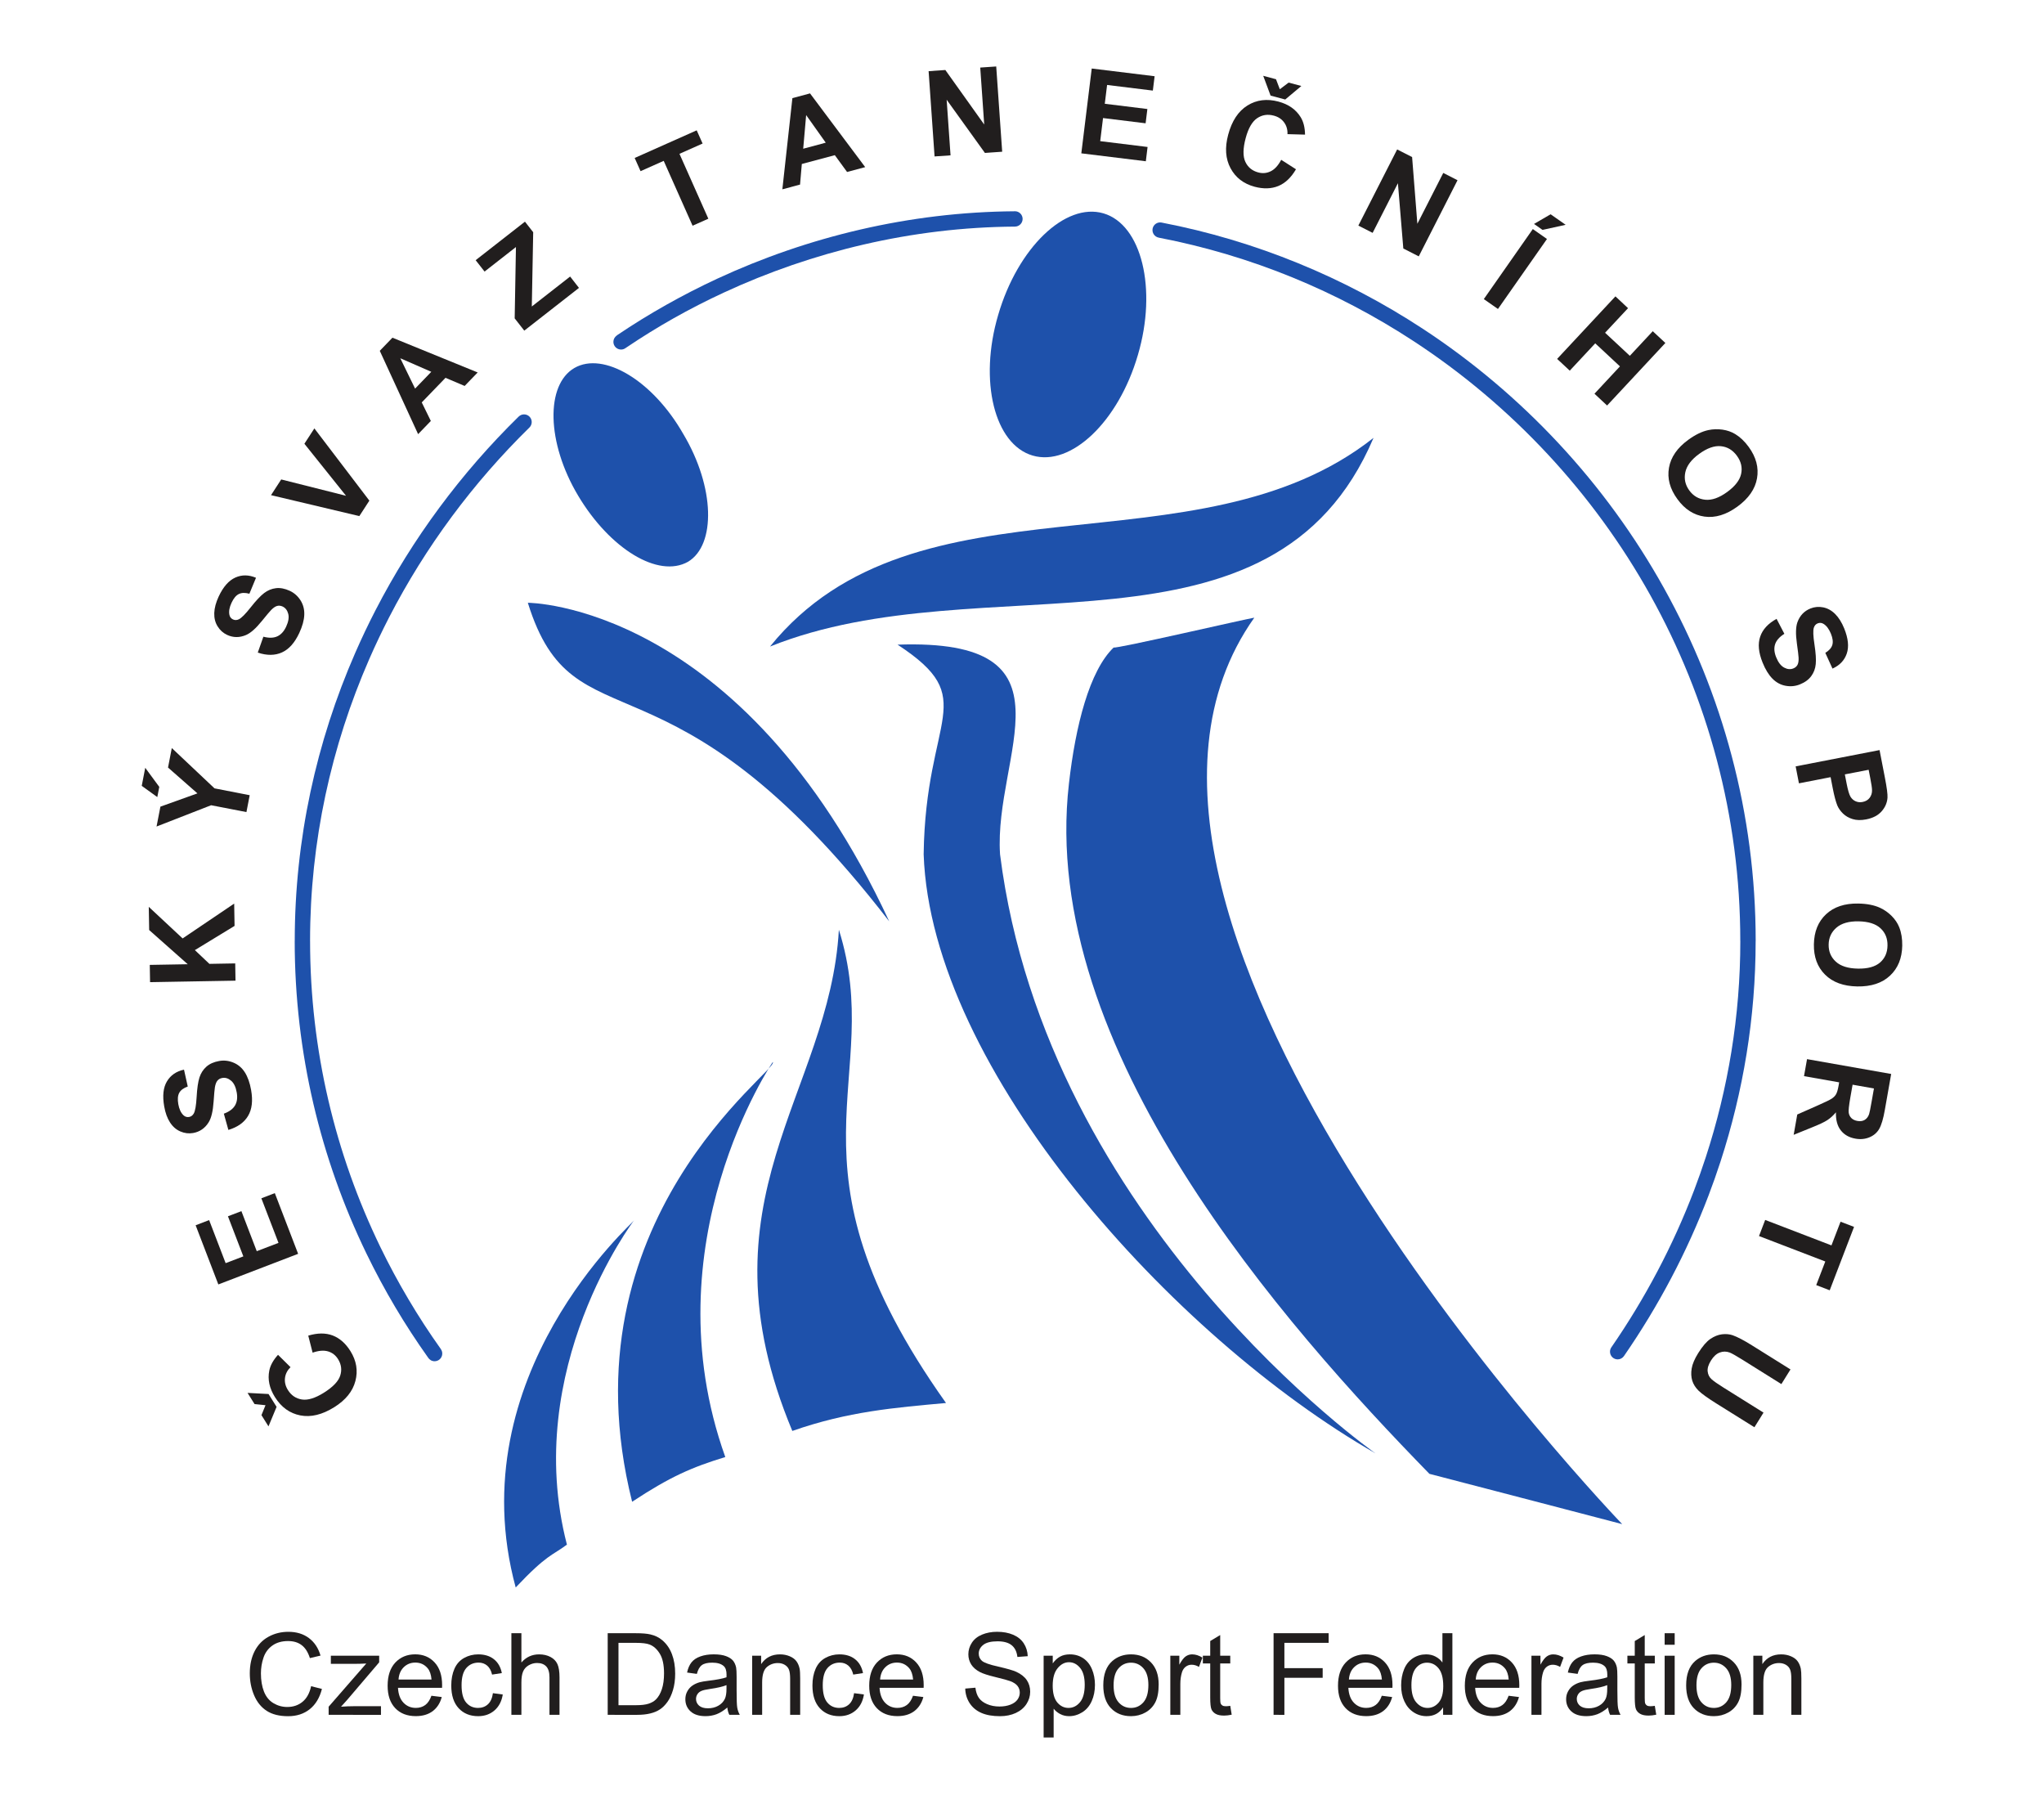 <?xml version="1.0" encoding="UTF-8"?>
<svg width="34mm" height="30mm" version="1.2" viewBox="0 0 403.97 384.8" xmlns="http://www.w3.org/2000/svg">
 <g transform="translate(-106.66 -220.39)">
  <g fill="#1e51ab" fill-rule="evenodd">
   <path d="m203.21 348.97c9.934 31.992 29.812 6.754 77.105 67.961-31.598-67.961-77.105-67.961-77.105-67.961"/>
   <path d="m383.65 313.79c-37.758 29.809-97.574 5.961-128.77 44.516 45.508-18.285 107.31 5.961 128.77-44.516"/>
   <path d="m303.96 402.62c-1.391-21.266 17.488-46.105-21.863-44.715 17.887 11.727 5.965 14.902 5.566 44.715 1.59 45.902 53.062 102.94 96.383 127.78 0 0-70.152-49.086-80.086-127.78"/>
   <path d="m358.21 352.15c-0.594 0-29.809 6.754-30.004 6.359-5.172 4.965-8.148 16.691-9.543 29.012-6.555 56.637 46.105 115.66 76.906 147.26 4.508 1.152 41.137 10.73 41.137 10.73s-124.2-128.97-78.496-193.36"/>
   <path d="m211.55 549.88c-3.176 2.387-4.172 1.988-10.93 9.141-12.32-45.309 25.438-78.098 25.238-78.297 0 0-24.043 31.598-14.309 69.156"/>
   <path d="m245.34 531.2c-7.16 2.188-11.73 4.172-19.879 9.539-15.102-60.215 31.598-92.211 30.008-93.801 0 0-26.426 38.754-10.129 84.262"/>
   <path d="m292.43 519.67c-10.93 0.996-20.867 1.789-32.789 5.961-20.668-49.48 7.949-71.738 9.934-106.91 10.137 32.195-13.711 49.484 22.855 100.95"/>
   <path d="m213.14 298.89c6.16-3.574 16.695 2.582 23.254 14.109 6.754 11.328 6.953 23.648 0.996 27.223-6.363 3.582-16.695-2.777-23.453-14.105-6.758-11.328-6.957-23.648-0.797-27.227"/>
   <path d="m326.02 265.9c8.145 2.387 11.523 16.098 7.352 30.207-4.172 14.309-14.309 23.848-22.457 21.461-8.145-2.383-11.52-15.895-7.348-30.008 4.172-14.305 14.305-24.043 22.453-21.66"/>
  </g>
  <g fill="#211e1e">
   <path d="m156.97 580.08 2.309 0.586c-0.484 1.887-1.355 3.332-2.609 4.328-1.254 0.992-2.785 1.488-4.602 1.488-1.879 0-3.402-0.383-4.578-1.145-1.176-0.766-2.07-1.871-2.684-3.32s-0.918-3.008-0.918-4.668c0-1.812 0.344-3.394 1.035-4.746 0.695-1.348 1.68-2.375 2.961-3.074 1.277-0.699 2.684-1.051 4.219-1.051 1.742 0 3.207 0.441 4.394 1.332 1.188 0.887 2.016 2.133 2.481 3.742l-2.266 0.535c-0.406-1.27-0.992-2.191-1.762-2.769-0.766-0.582-1.73-0.867-2.898-0.867-1.336 0-2.449 0.316-3.352 0.961-0.898 0.645-1.531 1.504-1.891 2.586-0.367 1.078-0.547 2.191-0.547 3.34 0 1.484 0.215 2.773 0.645 3.879 0.434 1.102 1.102 1.93 2.012 2.477 0.914 0.547 1.898 0.82 2.961 0.82 1.289 0 2.379-0.375 3.273-1.117 0.898-0.746 1.5-1.852 1.816-3.316"/>
   <path d="m160.71 586.19v-1.734l8.031-9.215c-0.914 0.051-1.715 0.07-2.414 0.07h-5.144v-1.73h10.309v1.41l-6.824 8.004-1.316 1.461c0.953-0.07 1.855-0.105 2.695-0.105h5.828v1.84z"/>
   <path d="m182.64 582.12 2.207 0.273c-0.348 1.293-0.992 2.293-1.93 3.008-0.945 0.707-2.148 1.066-3.613 1.066-1.844 0-3.309-0.57-4.387-1.703-1.082-1.137-1.621-2.727-1.621-4.781 0-2.121 0.547-3.769 1.637-4.941 1.098-1.168 2.512-1.758 4.254-1.758 1.688 0 3.062 0.574 4.129 1.723 1.07 1.148 1.605 2.766 1.605 4.844 0 0.129-4e-3 0.32-0.012 0.574h-9.402c0.074 1.383 0.469 2.445 1.176 3.18 0.703 0.738 1.578 1.105 2.633 1.105 0.781 0 1.453-0.207 2.008-0.617 0.555-0.41 0.992-1.066 1.316-1.973m-7.016-3.457h7.039c-0.094-1.059-0.363-1.855-0.805-2.383-0.684-0.824-1.566-1.238-2.648-1.238-0.98 0-1.809 0.332-2.477 0.988-0.668 0.652-1.039 1.535-1.109 2.633"/>
   <path d="m195.76 581.57 2.102 0.277c-0.23 1.445-0.816 2.578-1.766 3.398-0.945 0.82-2.106 1.23-3.484 1.23-1.723 0-3.113-0.562-4.16-1.691-1.051-1.129-1.578-2.746-1.578-4.852 0-1.363 0.23-2.555 0.68-3.574 0.453-1.023 1.137-1.789 2.062-2.301 0.918-0.512 1.926-0.766 3.008-0.766 1.371 0 2.492 0.348 3.359 1.043 0.871 0.691 1.43 1.672 1.68 2.949l-2.082 0.32c-0.195-0.848-0.547-1.484-1.047-1.914-0.504-0.426-1.113-0.641-1.824-0.641-1.078 0-1.957 0.387-2.629 1.16-0.672 0.77-1.008 1.992-1.008 3.66 0 1.695 0.324 2.93 0.977 3.699 0.648 0.766 1.496 1.148 2.543 1.148 0.836 0 1.535-0.258 2.098-0.773 0.562-0.516 0.922-1.305 1.07-2.375"/>
   <path d="m199.7 586.19v-17.41h2.137v6.246c0.996-1.152 2.258-1.734 3.777-1.734 0.93 0 1.742 0.188 2.43 0.555 0.691 0.363 1.184 0.875 1.48 1.523 0.297 0.648 0.445 1.594 0.445 2.828v7.992h-2.141v-7.992c0-1.066-0.23-1.844-0.691-2.332s-1.121-0.734-1.965-0.734c-0.633 0-1.23 0.168-1.789 0.496-0.559 0.328-0.957 0.773-1.191 1.336-0.238 0.562-0.355 1.34-0.355 2.328v6.898z"/>
   <path d="m220.25 586.19v-17.41h5.996c1.352 0 2.387 0.086 3.098 0.254 1 0.227 1.852 0.641 2.555 1.242 0.918 0.777 1.605 1.77 2.059 2.977 0.461 1.207 0.688 2.586 0.688 4.137 0 1.32-0.156 2.492-0.469 3.516-0.305 1.02-0.699 1.867-1.188 2.535-0.48 0.672-1.008 1.199-1.582 1.578-0.574 0.387-1.266 0.68-2.078 0.875-0.812 0.199-1.746 0.297-2.797 0.297zm2.301-2.055h3.719c1.148 0 2.051-0.105 2.703-0.32 0.652-0.215 1.172-0.516 1.562-0.902 0.547-0.543 0.973-1.285 1.273-2.203 0.305-0.922 0.461-2.039 0.461-3.356 0-1.82-0.301-3.219-0.898-4.195-0.598-0.98-1.324-1.633-2.18-1.965-0.617-0.242-1.613-0.359-2.981-0.359h-3.66z"/>
   <path d="m245.77 584.63c-0.793 0.672-1.555 1.145-2.285 1.426-0.734 0.273-1.52 0.414-2.359 0.414-1.387 0-2.449-0.336-3.195-1.016-0.738-0.676-1.113-1.543-1.113-2.594 0-0.621 0.137-1.184 0.422-1.695 0.277-0.512 0.648-0.918 1.102-1.227 0.457-0.309 0.969-0.543 1.539-0.703 0.418-0.109 1.051-0.219 1.898-0.32 1.727-0.203 3-0.449 3.816-0.734 8e-3 -0.293 0.012-0.48 0.012-0.559 0-0.871-0.203-1.484-0.609-1.84-0.543-0.484-1.359-0.723-2.434-0.723-1.004 0-1.746 0.172-2.227 0.527-0.48 0.352-0.832 0.977-1.062 1.871l-2.09-0.289c0.191-0.891 0.504-1.617 0.938-2.164 0.434-0.551 1.066-0.977 1.891-1.273 0.82-0.293 1.773-0.445 2.859-0.445 1.078 0 1.949 0.129 2.625 0.383 0.672 0.254 1.168 0.57 1.488 0.957 0.312 0.383 0.531 0.867 0.664 1.453 0.066 0.363 0.105 1.023 0.105 1.969v2.852c0 1.988 0.043 3.246 0.137 3.769 0.09 0.527 0.273 1.035 0.539 1.516h-2.234c-0.219-0.441-0.363-0.961-0.426-1.555m-0.176-4.777c-0.781 0.32-1.941 0.59-3.492 0.812-0.879 0.125-1.504 0.266-1.863 0.426-0.367 0.156-0.648 0.387-0.844 0.695-0.199 0.305-0.301 0.641-0.301 1.016 0 0.57 0.219 1.043 0.648 1.426 0.43 0.375 1.062 0.566 1.895 0.566 0.82 0 1.555-0.18 2.195-0.539 0.641-0.359 1.117-0.855 1.414-1.48 0.23-0.48 0.348-1.195 0.348-2.133z"/>
   <path d="m251.07 586.19v-12.609h1.918v1.789c0.93-1.383 2.266-2.078 4.016-2.078 0.762 0 1.457 0.137 2.094 0.41 0.641 0.273 1.117 0.633 1.434 1.078 0.316 0.441 0.539 0.969 0.668 1.578 0.078 0.395 0.117 1.09 0.117 2.078v7.754h-2.141v-7.672c0-0.867-0.082-1.52-0.246-1.953-0.168-0.43-0.465-0.777-0.883-1.031-0.426-0.258-0.922-0.391-1.492-0.391-0.914 0-1.695 0.293-2.359 0.867-0.664 0.582-0.992 1.676-0.992 3.293v6.887z"/>
   <path d="m272.82 581.57 2.098 0.277c-0.227 1.445-0.812 2.578-1.762 3.398-0.945 0.82-2.109 1.23-3.484 1.23-1.723 0-3.113-0.562-4.16-1.691-1.051-1.129-1.578-2.746-1.578-4.852 0-1.363 0.227-2.555 0.68-3.574 0.453-1.023 1.137-1.789 2.062-2.301 0.918-0.512 1.926-0.766 3.008-0.766 1.371 0 2.492 0.348 3.359 1.043 0.871 0.691 1.43 1.672 1.68 2.949l-2.082 0.32c-0.199-0.848-0.547-1.484-1.051-1.914-0.5-0.426-1.109-0.641-1.82-0.641-1.078 0-1.957 0.387-2.629 1.16-0.672 0.77-1.008 1.992-1.008 3.66 0 1.695 0.324 2.93 0.977 3.699 0.648 0.766 1.496 1.148 2.539 1.148 0.84 0 1.539-0.258 2.102-0.773 0.562-0.516 0.918-1.305 1.07-2.375"/>
   <path d="m285.39 582.12 2.207 0.273c-0.348 1.293-0.992 2.293-1.934 3.008-0.945 0.707-2.148 1.066-3.609 1.066-1.848 0-3.309-0.57-4.387-1.703-1.082-1.137-1.621-2.727-1.621-4.781 0-2.121 0.547-3.769 1.637-4.941 1.094-1.168 2.512-1.758 4.254-1.758 1.684 0 3.062 0.574 4.129 1.723 1.07 1.148 1.605 2.766 1.605 4.844 0 0.129-4e-3 0.32-0.012 0.574h-9.406c0.078 1.383 0.473 2.445 1.176 3.18 0.707 0.738 1.582 1.105 2.637 1.105 0.781 0 1.449-0.207 2.008-0.617 0.555-0.41 0.992-1.066 1.316-1.973m-7.019-3.457h7.043c-0.094-1.059-0.363-1.855-0.805-2.383-0.684-0.824-1.566-1.238-2.648-1.238-0.98 0-1.809 0.332-2.477 0.988-0.668 0.652-1.039 1.535-1.113 2.633"/>
   <path d="m296.53 580.59 2.176-0.191c0.102 0.871 0.34 1.586 0.715 2.144 0.379 0.559 0.961 1.012 1.754 1.355 0.789 0.344 1.68 0.516 2.668 0.516 0.883 0 1.656-0.133 2.328-0.391 0.672-0.262 1.176-0.621 1.504-1.074 0.328-0.461 0.496-0.953 0.496-1.492 0-0.547-0.16-1.02-0.48-1.43-0.316-0.41-0.836-0.75-1.562-1.027-0.473-0.18-1.5-0.465-3.102-0.852-1.598-0.383-2.719-0.746-3.363-1.086-0.828-0.434-1.449-0.977-1.859-1.621-0.402-0.645-0.605-1.367-0.605-2.168 0-0.875 0.246-1.699 0.746-2.461 0.496-0.766 1.227-1.344 2.184-1.742 0.961-0.395 2.023-0.594 3.195-0.594 1.293 0 2.426 0.207 3.414 0.625 0.988 0.414 1.746 1.027 2.277 1.832 0.523 0.805 0.812 1.723 0.852 2.746l-2.207 0.164c-0.121-1.098-0.523-1.934-1.207-2.492-0.688-0.562-1.695-0.844-3.035-0.844-1.391 0-2.406 0.258-3.047 0.766-0.637 0.512-0.957 1.129-0.957 1.848 0 0.625 0.227 1.141 0.676 1.543 0.449 0.406 1.602 0.82 3.477 1.238 1.871 0.426 3.156 0.797 3.856 1.113 1.012 0.469 1.762 1.062 2.242 1.773 0.484 0.719 0.723 1.547 0.723 2.477s-0.262 1.801-0.793 2.621c-0.531 0.816-1.293 1.453-2.285 1.914-0.992 0.453-2.113 0.68-3.356 0.68-1.574 0-2.894-0.227-3.957-0.691-1.066-0.457-1.902-1.145-2.512-2.07-0.602-0.918-0.922-1.965-0.953-3.129"/>
   <path d="m313.26 591.02v-17.441h1.945v1.637c0.457-0.641 0.977-1.121 1.559-1.441 0.574-0.32 1.273-0.484 2.098-0.484 1.078 0 2.027 0.281 2.852 0.832 0.824 0.555 1.445 1.336 1.863 2.348 0.422 1.008 0.633 2.113 0.633 3.32 0 1.289-0.23 2.449-0.695 3.484-0.465 1.035-1.137 1.824-2.019 2.375-0.883 0.547-1.812 0.824-2.785 0.824-0.715 0-1.352-0.152-1.918-0.449-0.566-0.301-1.031-0.684-1.395-1.141v6.137zm1.934-11.066c0 1.621 0.328 2.82 0.984 3.602 0.656 0.773 1.457 1.16 2.391 1.16 0.945 0 1.762-0.398 2.438-1.207 0.68-0.801 1.02-2.047 1.02-3.734 0-1.609-0.332-2.809-0.996-3.609-0.66-0.801-1.449-1.199-2.367-1.199-0.91 0-1.719 0.426-2.418 1.277-0.703 0.848-1.051 2.09-1.051 3.711"/>
   <path d="m325.99 579.88c0-2.332 0.648-4.062 1.949-5.188 1.086-0.934 2.406-1.402 3.965-1.402 1.734 0 3.156 0.566 4.254 1.707 1.102 1.137 1.648 2.703 1.648 4.707 0 1.625-0.242 2.902-0.727 3.828-0.488 0.934-1.195 1.656-2.125 2.172-0.934 0.512-1.945 0.77-3.051 0.77-1.762 0-3.188-0.566-4.277-1.699-1.094-1.133-1.637-2.762-1.637-4.894m2.199 0c0 1.617 0.352 2.828 1.059 3.629 0.703 0.809 1.594 1.207 2.656 1.207s1.945-0.402 2.652-1.211c0.703-0.809 1.055-2.039 1.055-3.691 0-1.562-0.352-2.746-1.062-3.547-0.707-0.805-1.59-1.203-2.644-1.203-1.062 0-1.953 0.398-2.656 1.199-0.707 0.797-1.059 2.004-1.059 3.617"/>
   <path d="m340.29 586.19v-12.609h1.922v1.91c0.492-0.895 0.945-1.488 1.363-1.77 0.414-0.285 0.871-0.43 1.371-0.43 0.719 0 1.449 0.23 2.195 0.691l-0.738 1.984c-0.516-0.312-1.039-0.465-1.562-0.465-0.473 0-0.891 0.141-1.262 0.418-0.375 0.285-0.637 0.676-0.797 1.172-0.234 0.762-0.355 1.59-0.355 2.492v6.606z"/>
   <path d="m353.08 584.27 0.305 1.891c-0.598 0.125-1.137 0.191-1.613 0.191-0.777 0-1.379-0.121-1.805-0.371-0.426-0.242-0.727-0.566-0.902-0.969-0.172-0.398-0.262-1.238-0.262-2.519v-7.258h-1.57v-1.66h1.57v-3.125l2.129-1.281v4.406h2.148v1.66h-2.148v7.375c0 0.609 0.035 1 0.109 1.176 0.074 0.172 0.195 0.312 0.367 0.418 0.172 0.102 0.414 0.152 0.73 0.152 0.238 0 0.551-0.027 0.941-0.086"/>
   <path d="m362.32 586.19v-17.41h11.75v2.055h-9.441v5.391h8.168v2.059h-8.168v7.906z"/>
   <path d="m385.41 582.12 2.211 0.273c-0.352 1.293-0.992 2.293-1.934 3.008-0.945 0.707-2.148 1.066-3.613 1.066-1.844 0-3.309-0.57-4.387-1.703-1.082-1.137-1.621-2.727-1.621-4.781 0-2.121 0.547-3.769 1.641-4.941 1.094-1.168 2.508-1.758 4.25-1.758 1.688 0 3.066 0.574 4.133 1.723s1.602 2.766 1.602 4.844c0 0.129-4e-3 0.32-0.012 0.574h-9.402c0.074 1.383 0.469 2.445 1.176 3.18 0.703 0.738 1.578 1.105 2.633 1.105 0.781 0 1.453-0.207 2.008-0.617 0.555-0.41 0.992-1.066 1.316-1.973m-7.016-3.457h7.039c-0.09-1.059-0.363-1.855-0.805-2.383-0.684-0.824-1.566-1.238-2.648-1.238-0.98 0-1.805 0.332-2.477 0.988-0.668 0.652-1.035 1.535-1.109 2.633"/>
   <path d="m398.49 586.19v-1.594c-0.801 1.254-1.977 1.879-3.527 1.879-1.004 0-1.93-0.277-2.773-0.832-0.844-0.551-1.496-1.324-1.961-2.324-0.461-0.992-0.691-2.129-0.691-3.422 0-1.258 0.211-2.402 0.629-3.426 0.418-1.027 1.047-1.812 1.887-2.356 0.84-0.547 1.781-0.824 2.816-0.824 0.758 0 1.434 0.164 2.027 0.484 0.598 0.32 1.078 0.734 1.449 1.25v-6.246h2.125v17.41zm-6.758-6.293c0 1.617 0.34 2.824 1.023 3.621 0.68 0.801 1.48 1.199 2.41 1.199s1.727-0.383 2.379-1.145c0.652-0.762 0.98-1.93 0.98-3.5 0-1.727-0.332-2.992-0.996-3.797-0.664-0.812-1.484-1.211-2.461-1.211-0.949 0-1.742 0.387-2.379 1.16-0.637 0.777-0.957 2-0.957 3.672"/>
   <path d="m412.47 582.12 2.211 0.273c-0.352 1.293-0.996 2.293-1.938 3.008-0.941 0.707-2.144 1.066-3.609 1.066-1.844 0-3.309-0.57-4.387-1.703-1.082-1.137-1.621-2.727-1.621-4.781 0-2.121 0.547-3.769 1.637-4.941 1.098-1.168 2.512-1.758 4.254-1.758 1.684 0 3.062 0.574 4.129 1.723 1.07 1.148 1.605 2.766 1.605 4.844 0 0.129-4e-3 0.32-0.012 0.574h-9.406c0.078 1.383 0.473 2.445 1.18 3.18 0.703 0.738 1.578 1.105 2.633 1.105 0.781 0 1.453-0.207 2.008-0.617 0.555-0.41 0.992-1.066 1.316-1.973m-7.016-3.457h7.039c-0.094-1.059-0.363-1.855-0.805-2.383-0.684-0.824-1.566-1.238-2.648-1.238-0.98 0-1.809 0.332-2.477 0.988-0.668 0.652-1.039 1.535-1.109 2.633"/>
   <path d="m417.34 586.19v-12.609h1.922v1.91c0.492-0.895 0.945-1.488 1.363-1.77 0.41-0.285 0.871-0.43 1.367-0.43 0.723 0 1.453 0.23 2.199 0.691l-0.738 1.984c-0.52-0.312-1.043-0.465-1.562-0.465-0.473 0-0.891 0.141-1.262 0.418-0.375 0.285-0.637 0.676-0.797 1.172-0.238 0.762-0.355 1.59-0.355 2.492v6.606z"/>
   <path d="m433.69 584.63c-0.793 0.672-1.555 1.145-2.285 1.426-0.734 0.273-1.52 0.414-2.359 0.414-1.387 0-2.449-0.336-3.195-1.016-0.738-0.676-1.113-1.543-1.113-2.594 0-0.621 0.137-1.184 0.422-1.695 0.277-0.512 0.648-0.918 1.102-1.227 0.457-0.309 0.969-0.543 1.539-0.703 0.418-0.109 1.051-0.219 1.898-0.32 1.727-0.203 3-0.449 3.812-0.734 0.012-0.293 0.016-0.48 0.016-0.559 0-0.871-0.203-1.484-0.609-1.84-0.543-0.484-1.359-0.723-2.43-0.723-1.008 0-1.75 0.172-2.231 0.527-0.48 0.352-0.832 0.977-1.062 1.871l-2.09-0.289c0.191-0.891 0.504-1.617 0.938-2.164 0.434-0.551 1.066-0.977 1.891-1.273 0.82-0.293 1.773-0.445 2.859-0.445 1.078 0 1.953 0.129 2.625 0.383 0.672 0.254 1.168 0.57 1.488 0.957 0.312 0.383 0.531 0.867 0.664 1.453 0.066 0.363 0.105 1.023 0.105 1.969v2.852c0 1.988 0.043 3.246 0.137 3.769 0.09 0.527 0.273 1.035 0.539 1.516h-2.234c-0.219-0.441-0.363-0.961-0.426-1.555m-0.18-4.777c-0.773 0.32-1.938 0.59-3.488 0.812-0.879 0.125-1.504 0.266-1.863 0.426-0.363 0.156-0.648 0.387-0.844 0.695-0.199 0.305-0.301 0.641-0.301 1.016 0 0.57 0.219 1.043 0.648 1.426 0.43 0.375 1.062 0.566 1.895 0.566 0.82 0 1.555-0.18 2.195-0.539 0.641-0.359 1.117-0.855 1.418-1.48 0.23-0.48 0.34-1.195 0.34-2.133z"/>
   <path d="m443.66 584.27 0.309 1.891c-0.602 0.125-1.141 0.191-1.613 0.191-0.781 0-1.379-0.121-1.809-0.371-0.426-0.242-0.727-0.566-0.898-0.969-0.176-0.398-0.266-1.238-0.266-2.519v-7.258h-1.57v-1.66h1.57v-3.125l2.129-1.281v4.406h2.148v1.66h-2.148v7.375c0 0.609 0.035 1 0.109 1.176 0.078 0.172 0.199 0.312 0.367 0.418 0.172 0.102 0.414 0.152 0.73 0.152 0.242 0 0.551-0.027 0.941-0.086"/>
   <path d="m445.76 568.78h2.141v2.461h-2.141zm0 4.801h2.141v12.609h-2.141z"/>
   <path d="m450.35 579.88c0-2.332 0.648-4.062 1.949-5.188 1.082-0.934 2.406-1.402 3.965-1.402 1.734 0 3.152 0.566 4.254 1.707 1.102 1.137 1.648 2.703 1.648 4.707 0 1.625-0.242 2.902-0.727 3.828-0.488 0.934-1.199 1.656-2.125 2.172-0.934 0.512-1.945 0.77-3.051 0.77-1.762 0-3.188-0.566-4.277-1.699-1.094-1.133-1.637-2.762-1.637-4.894m2.199 0c0 1.617 0.352 2.828 1.059 3.629 0.703 0.809 1.594 1.207 2.656 1.207s1.945-0.402 2.652-1.211c0.703-0.809 1.055-2.039 1.055-3.691 0-1.562-0.352-2.746-1.062-3.547-0.711-0.805-1.59-1.203-2.644-1.203-1.062 0-1.953 0.398-2.656 1.199-0.707 0.797-1.059 2.004-1.059 3.617"/>
   <path d="m464.68 586.19v-12.609h1.926v1.789c0.926-1.383 2.262-2.078 4.012-2.078 0.762 0 1.457 0.137 2.094 0.41 0.641 0.273 1.117 0.633 1.434 1.078 0.316 0.441 0.535 0.969 0.668 1.578 0.074 0.395 0.117 1.09 0.117 2.078v7.754h-2.141v-7.672c0-0.867-0.082-1.52-0.25-1.953-0.164-0.43-0.461-0.777-0.879-1.031-0.426-0.258-0.922-0.391-1.496-0.391-0.91 0-1.691 0.293-2.359 0.867-0.656 0.582-0.988 1.676-0.988 3.293v6.887z"/>
   <path d="m157.29 508.93-0.93-3.629c1.977-0.59 3.711-0.602 5.207-0.035 1.492 0.57 2.758 1.68 3.797 3.34 1.281 2.055 1.633 4.18 1.055 6.379-0.574 2.199-2.078 4.062-4.512 5.582-2.574 1.605-4.984 2.191-7.242 1.75-2.254-0.438-4.059-1.742-5.414-3.906-1.18-1.891-1.582-3.777-1.203-5.656 0.223-1.117 0.844-2.238 1.863-3.363l2.664 2.633c-0.684 0.68-1.078 1.453-1.18 2.324-0.102 0.871 0.105 1.723 0.625 2.555 0.719 1.145 1.707 1.816 2.977 2.016s2.824-0.277 4.668-1.426c1.953-1.223 3.125-2.441 3.516-3.668 0.391-1.219 0.238-2.394-0.469-3.519-0.516-0.828-1.227-1.379-2.125-1.645-0.906-0.27-2-0.18-3.297 0.27m-9.414 15.723-1.5-2.394 0.863-2.121-2.336-0.242-1.492-2.383 4.477 0.238 1.715 2.742z"/>
   <path d="m154.2 487.85-17.023 6.531-4.844-12.621 2.879-1.105 3.523 9.184 3.777-1.445-3.285-8.551 2.871-1.098 3.277 8.543 4.637-1.773-3.656-9.508 2.871-1.105z"/>
   <path d="m139.32 461.42-0.969-3.465c1.145-0.418 1.941-1.008 2.383-1.754 0.441-0.746 0.562-1.672 0.367-2.773-0.203-1.168-0.605-2.004-1.203-2.508-0.602-0.508-1.23-0.703-1.891-0.582-0.426 0.074-0.766 0.262-1.02 0.562-0.254 0.305-0.438 0.781-0.547 1.441-0.074 0.449-0.164 1.465-0.273 3.039-0.141 2.031-0.488 3.5-1.055 4.41-0.793 1.273-1.902 2.039-3.32 2.289-0.918 0.16-1.816 0.051-2.703-0.328-0.891-0.379-1.629-1.016-2.215-1.918-0.59-0.902-1.004-2.043-1.246-3.426-0.398-2.254-0.207-4.035 0.586-5.348 0.785-1.312 2-2.144 3.637-2.496l0.801 3.598c-0.898 0.32-1.504 0.77-1.82 1.352-0.312 0.582-0.375 1.383-0.199 2.402 0.188 1.055 0.551 1.84 1.09 2.363 0.344 0.328 0.746 0.457 1.215 0.379 0.422-0.078 0.754-0.32 0.992-0.73 0.305-0.527 0.512-1.711 0.617-3.547 0.102-1.836 0.305-3.215 0.598-4.141 0.297-0.922 0.789-1.691 1.477-2.305s1.598-1.02 2.734-1.219c1.031-0.184 2.043-0.07 3.043 0.348 0.996 0.41 1.809 1.098 2.43 2.066 0.617 0.969 1.07 2.234 1.344 3.793 0.398 2.269 0.184 4.106-0.652 5.508-0.832 1.402-2.234 2.398-4.199 2.988"/>
   <path d="m140.84 429.58-18.23 0.32-0.062-3.684 8.098-0.141-8.227-7.293-0.086-4.949 7.223 6.738 11-7.43 0.082 4.758-8.469 5.164 3.102 2.934 5.508-0.098z"/>
   <path d="m143.17 393.62-7.535-1.461-11.641 4.539 0.824-4.238 7.898-2.832-6.273-5.508 0.805-4.16 9.113 8.598 7.508 1.461zm-19.016-3.203-3.32-2.394 0.746-3.848 2.996 4.07z"/>
   <path d="m145.59 359.6 1.195-3.391c1.184 0.309 2.172 0.289 2.961-0.074 0.789-0.355 1.418-1.043 1.895-2.059 0.5-1.074 0.648-1.992 0.449-2.746-0.199-0.758-0.605-1.281-1.215-1.566-0.391-0.176-0.777-0.219-1.16-0.117-0.383 0.102-0.805 0.391-1.273 0.867-0.32 0.324-0.973 1.109-1.969 2.336-1.277 1.582-2.41 2.582-3.391 3-1.383 0.59-2.727 0.582-4.035-0.027-0.84-0.391-1.52-1-2.027-1.82-0.512-0.816-0.75-1.766-0.715-2.84 0.039-1.078 0.352-2.25 0.941-3.519 0.969-2.078 2.156-3.422 3.551-4.051 1.398-0.625 2.867-0.609 4.414 0.047l-1.41 3.402c-0.918-0.25-1.668-0.227-2.266 0.07-0.59 0.293-1.102 0.914-1.539 1.852-0.457 0.969-0.609 1.82-0.465 2.555 0.09 0.473 0.348 0.809 0.777 1.008 0.391 0.184 0.805 0.176 1.234-0.027 0.551-0.258 1.395-1.105 2.535-2.551 1.141-1.445 2.098-2.461 2.867-3.047 0.773-0.59 1.621-0.938 2.531-1.043 0.918-0.109 1.898 0.082 2.945 0.566 0.945 0.441 1.711 1.121 2.293 2.031 0.574 0.91 0.844 1.941 0.797 3.09-0.043 1.152-0.402 2.445-1.07 3.879-0.977 2.09-2.207 3.469-3.695 4.137-1.488 0.672-3.207 0.688-5.156 0.039"/>
   <path d="m167.26 330.48-18.844-4.465 2.176-3.352 13.828 3.484-8.883-11.098 2.129-3.273 11.734 15.406z"/>
   <path d="m192.51 299.84-2.781 2.879-4.086-1.734-5.066 5.246 1.938 3.957-2.715 2.812-8.18-17.777 2.703-2.797zm-9.898-0.137-6.613-2.891 3.156 6.473z"/>
   <path d="m202.45 290.92-2.047-2.617 0.27-15.215-6.695 5.231-1.902-2.426 10.52-8.219 1.758 2.254-0.297 15.84 8.176-6.387 1.887 2.422z"/>
   <path d="m238.36 268.54-6.16-13.836-4.941 2.199-1.254-2.816 13.234-5.894 1.258 2.816-4.934 2.195 6.16 13.84z"/>
   <path d="m275.19 256.04-3.867 1.035-2.613-3.586-7.043 1.883-0.379 4.394-3.773 1.008 2.141-19.449 3.762-1.012zm-8.418-5.215-4.18-5.887-0.629 7.176z"/>
   <path d="m289.99 253.76-1.27-18.188 3.57-0.25 8.293 11.629-0.848-12.148 3.41-0.234 1.273 18.184-3.684 0.258-8.164-11.348 0.828 11.863z"/>
   <path d="m321.3 253.1 2.223-18.094 13.418 1.645-0.379 3.062-9.762-1.199-0.492 4.012 9.086 1.117-0.375 3.047-9.086-1.117-0.602 4.926 10.105 1.242-0.371 3.047z"/>
   <path d="m363.95 254.48 3.152 2.019c-1.043 1.777-2.305 2.973-3.781 3.574-1.48 0.605-3.168 0.652-5.059 0.148-2.336-0.629-4.047-1.941-5.121-3.945-1.078-2-1.25-4.387-0.504-7.156 0.785-2.934 2.152-5.004 4.102-6.223 1.949-1.215 4.156-1.492 6.621-0.836 2.156 0.578 3.734 1.688 4.738 3.32 0.598 0.965 0.914 2.211 0.934 3.727l-3.746-0.102c0.039-0.969-0.203-1.805-0.727-2.516-0.516-0.703-1.246-1.184-2.195-1.434-1.305-0.352-2.488-0.168-3.555 0.551-1.059 0.723-1.875 2.129-2.438 4.231-0.598 2.227-0.617 3.918-0.07 5.078 0.543 1.16 1.461 1.914 2.742 2.254 0.941 0.254 1.84 0.172 2.68-0.25 0.84-0.414 1.586-1.23 2.227-2.441m-3.84-17.918 2.727 0.73 0.816 2.137 1.875-1.418 2.715 0.727-3.438 2.879-3.125-0.836z"/>
   <path d="m380.41 268.51 8.277-16.242 3.191 1.625 1.121 14.234 5.527-10.848 3.043 1.555-8.273 16.242-3.293-1.68-1.152-13.926-5.394 10.594z"/>
   <path d="m407.18 284.19 10.453-14.938 3.019 2.117-10.457 14.93zm10.711-16.031 3.539-2.062 3.207 2.246-4.934 1.086z"/>
   <path d="m422.82 296.95 12.438-13.34 2.691 2.516-4.898 5.246 5.281 4.918 4.891-5.246 2.691 2.508-12.434 13.34-2.691-2.516 5.434-5.832-5.273-4.914-5.438 5.828z"/>
   <path d="m450.8 314.21c1.504-1.094 2.926-1.785 4.273-2.074 0.992-0.211 2.004-0.242 3.019-0.098 1.02 0.148 1.926 0.465 2.719 0.945 1.051 0.637 2.019 1.551 2.891 2.754 1.578 2.176 2.168 4.406 1.766 6.688-0.398 2.285-1.801 4.301-4.199 6.043-2.383 1.73-4.719 2.438-7 2.121-2.285-0.32-4.219-1.559-5.789-3.731-1.598-2.191-2.199-4.418-1.797-6.688 0.398-2.266 1.77-4.254 4.117-5.961m2.332 2.996c-1.672 1.215-2.656 2.519-2.961 3.918-0.301 1.398-0.019 2.691 0.844 3.879 0.859 1.188 2 1.848 3.41 1.988 1.402 0.141 2.969-0.406 4.676-1.652 1.688-1.227 2.684-2.512 2.977-3.859 0.293-1.348-4e-3 -2.633-0.898-3.859-0.891-1.227-2.031-1.914-3.422-2.051-1.383-0.141-2.93 0.406-4.625 1.637"/>
   <path d="m469.64 352.4 1.664 3.191c-1.035 0.648-1.691 1.387-1.969 2.207-0.273 0.824-0.203 1.754 0.219 2.793 0.445 1.102 1.012 1.836 1.703 2.207 0.688 0.367 1.348 0.43 1.973 0.172 0.398-0.16 0.691-0.414 0.879-0.762 0.18-0.352 0.262-0.855 0.23-1.527-0.019-0.453-0.145-1.465-0.363-3.031-0.285-2.012-0.246-3.519 0.113-4.527 0.516-1.414 1.438-2.391 2.773-2.93 0.863-0.348 1.766-0.434 2.715-0.246 0.945 0.188 1.805 0.66 2.562 1.418 0.766 0.762 1.41 1.793 1.938 3.094 0.855 2.121 1.035 3.906 0.539 5.352-0.496 1.449-1.512 2.516-3.043 3.199l-1.531-3.356c0.812-0.496 1.309-1.059 1.496-1.695 0.188-0.633 0.086-1.434-0.301-2.394-0.406-0.992-0.922-1.684-1.555-2.082-0.406-0.258-0.828-0.293-1.27-0.121-0.398 0.16-0.672 0.473-0.82 0.922-0.188 0.578-0.145 1.773 0.137 3.598 0.277 1.816 0.371 3.211 0.27 4.18-0.094 0.961-0.414 1.816-0.965 2.559-0.543 0.742-1.348 1.336-2.418 1.762-0.969 0.391-1.984 0.488-3.051 0.293-1.062-0.195-2-0.703-2.805-1.52-0.812-0.82-1.512-1.961-2.102-3.43-0.867-2.141-1.039-3.981-0.512-5.527 0.527-1.547 1.691-2.809 3.492-3.797"/>
   <path d="m473.71 383.87 17.902-3.477 1.125 5.801c0.43 2.195 0.617 3.648 0.57 4.348-0.074 1.078-0.488 2.051-1.254 2.918-0.766 0.867-1.859 1.438-3.281 1.715-1.102 0.215-2.066 0.195-2.891-0.059-0.824-0.25-1.516-0.645-2.062-1.176-0.543-0.531-0.949-1.102-1.211-1.711-0.336-0.828-0.664-2.062-0.984-3.699l-0.457-2.359-6.754 1.316zm15.574 0.727-5.078 0.984 0.383 1.98c0.281 1.426 0.559 2.359 0.836 2.801 0.281 0.445 0.648 0.766 1.102 0.961 0.453 0.195 0.941 0.242 1.473 0.137 0.648-0.125 1.152-0.422 1.5-0.883 0.348-0.469 0.52-1.004 0.508-1.609 0-0.449-0.125-1.324-0.383-2.625z"/>
   <path d="m487.07 413.13c1.859 0.031 3.41 0.336 4.66 0.914 0.922 0.43 1.746 1.012 2.473 1.742 0.723 0.73 1.258 1.523 1.602 2.387 0.457 1.141 0.672 2.453 0.648 3.941-0.047 2.684-0.918 4.82-2.613 6.402-1.691 1.586-4.023 2.348-6.992 2.297-2.941-0.051-5.231-0.891-6.863-2.519-1.637-1.629-2.43-3.781-2.383-6.461 0.047-2.711 0.914-4.848 2.598-6.422 1.68-1.57 3.969-2.332 6.871-2.281m0.059 3.793c-2.066-0.031-3.637 0.418-4.719 1.352-1.082 0.934-1.637 2.137-1.66 3.602-0.027 1.469 0.48 2.68 1.52 3.641 1.039 0.957 2.621 1.461 4.731 1.492 2.09 0.039 3.656-0.395 4.703-1.289 1.043-0.902 1.578-2.109 1.602-3.625 0.027-1.516-0.469-2.75-1.492-3.691-1.023-0.949-2.586-1.441-4.684-1.48"/>
   <path d="m476.14 446.32 17.953 3.164-1.348 7.633c-0.332 1.918-0.742 3.285-1.215 4.098-0.477 0.812-1.172 1.41-2.09 1.785-0.918 0.375-1.906 0.473-2.969 0.281-1.348-0.23-2.391-0.824-3.133-1.773-0.738-0.945-1.082-2.231-1.031-3.844-0.594 0.703-1.211 1.262-1.852 1.676-0.637 0.414-1.727 0.93-3.277 1.547l-3.891 1.578 0.766-4.336 4.371-1.934c1.562-0.684 2.551-1.168 2.977-1.445 0.426-0.281 0.738-0.598 0.938-0.957 0.203-0.363 0.379-0.957 0.527-1.789l0.125-0.734-7.496-1.324zm9.719 5.453-0.473 2.68c-0.305 1.742-0.422 2.844-0.352 3.301 0.07 0.457 0.266 0.84 0.578 1.152 0.32 0.305 0.746 0.508 1.285 0.602 0.602 0.105 1.121 0.031 1.547-0.227 0.43-0.258 0.746-0.668 0.941-1.238 0.098-0.289 0.273-1.168 0.531-2.637l0.5-2.828z"/>
   <path d="m467.21 480.62 14.141 5.43 1.941-5.051 2.879 1.102-5.191 13.527-2.879-1.109 1.934-5.035-14.141-5.426z"/>
   <path d="m472.61 512.51-1.945 3.125-8.375-5.238c-1.328-0.828-2.219-1.328-2.66-1.496-0.715-0.262-1.422-0.262-2.117 4e-3 -0.703 0.262-1.324 0.832-1.867 1.703-0.555 0.887-0.789 1.668-0.707 2.34 0.078 0.676 0.355 1.227 0.828 1.645 0.465 0.426 1.316 1.016 2.539 1.781l8.551 5.348-1.945 3.121-8.125-5.074c-1.855-1.16-3.113-2.066-3.777-2.715-0.66-0.648-1.113-1.363-1.359-2.144-0.238-0.781-0.281-1.652-0.121-2.609 0.16-0.953 0.625-2.043 1.387-3.266 0.926-1.477 1.797-2.492 2.613-3.039 0.82-0.551 1.641-0.879 2.457-0.98 0.824-0.102 1.578-0.035 2.266 0.195 1.008 0.352 2.383 1.066 4.113 2.148z"/>
  </g>
  <g fill="#1e51ab">
   <path d="m307.14 265.45c-0.027 0-0.055 8e-3 -0.082 8e-3 -22.449 0.156-44.172 5.457-63.387 14.359-3.719 1.723-7.379 3.602-10.961 5.621-3.598 2.027-7.043 4.156-10.32 6.367l-0.23 0.16 8e-3 0.012c-0.426 0.293-0.703 0.785-0.703 1.34 0 0.902 0.734 1.637 1.637 1.637 0.363 0 0.699-0.121 0.969-0.324l0.152-0.102c3.293-2.223 6.664-4.309 10.09-6.242 3.441-1.941 7.023-3.777 10.73-5.492 18.844-8.73 40.121-13.926 62.098-14.066v-4e-3c0.902 0 1.637-0.73 1.637-1.637 0-0.902-0.734-1.637-1.637-1.637" fill-rule="evenodd"/>
   <path d="m394.02 290.43c-8.297-5.426-17.152-10.094-26.465-13.898-9.309-3.801-19.043-6.727-29.094-8.66l-8e-3 -4e-3c-8e-3 0-0.016-4e-3 -0.023-4e-3 -0.891-0.172-1.746 0.41-1.918 1.297-0.168 0.891 0.414 1.75 1.301 1.918 8e-3 0 0.016 0 0.023 4e-3v4e-3l8e-3 4e-3c9.871 1.902 19.395 4.758 28.48 8.469 9.074 3.707 17.742 8.281 25.898 13.617 41.855 27.391 69.676 74.703 69.676 127.93v4e-3h8e-3c0 16.012-2.609 31.492-7.352 46.07-0.766 2.352-1.598 4.703-2.484 7.043-4.547 11.953-10.535 23.223-17.691 33.586 0 0-4e-3 4e-3 -4e-3 8e-3 -0.172 0.258-0.277 0.57-0.277 0.906 0 0.906 0.734 1.641 1.641 1.641 0.547 0 1.031-0.273 1.328-0.691h4e-3s4e-3 -4e-3 4e-3 -8e-3c0.012-0.019 0.023-0.035 0.035-0.055 7.297-10.574 13.398-22.059 18.023-34.223 0.898-2.356 1.742-4.754 2.539-7.195 4.84-14.883 7.504-30.703 7.504-47.082h8e-3v-4e-3c0-54.371-28.418-102.7-71.164-130.68" fill-rule="evenodd"/>
   <path d="m204.04 310.42c0-0.902-0.73-1.637-1.637-1.637-0.445 0-0.848 0.18-1.141 0.469l-4e-3 -4e-3c-12.266 12.02-22.637 25.969-30.547 41.312-1.535 2.973-2.981 6.012-4.332 9.105-8.285 18.953-12.902 39.742-12.902 61.438h-8e-3v4e-3c0 23.855 5.519 46.469 15.285 66.637 1.902 3.926 3.961 7.758 6.164 11.473 2.188 3.688 4.527 7.281 7.012 10.773 0.289 0.465 0.801 0.773 1.387 0.773 0.902 0 1.637-0.73 1.637-1.637 0-0.348-0.109-0.668-0.293-0.93l8e-3 -4e-3 -4e-3 -8e-3c-2.445-3.43-4.754-6.977-6.922-10.637-2.168-3.652-4.188-7.402-6.039-11.23-9.551-19.727-14.953-41.855-14.953-65.211v-4e-3h-4e-3c0-21.227 4.523-41.574 12.633-60.129 1.316-3.012 2.734-5.984 4.242-8.914 7.75-15.031 17.91-28.699 29.93-40.473 0.301-0.297 0.488-0.711 0.488-1.168"/>
  </g>
 </g>
</svg>
